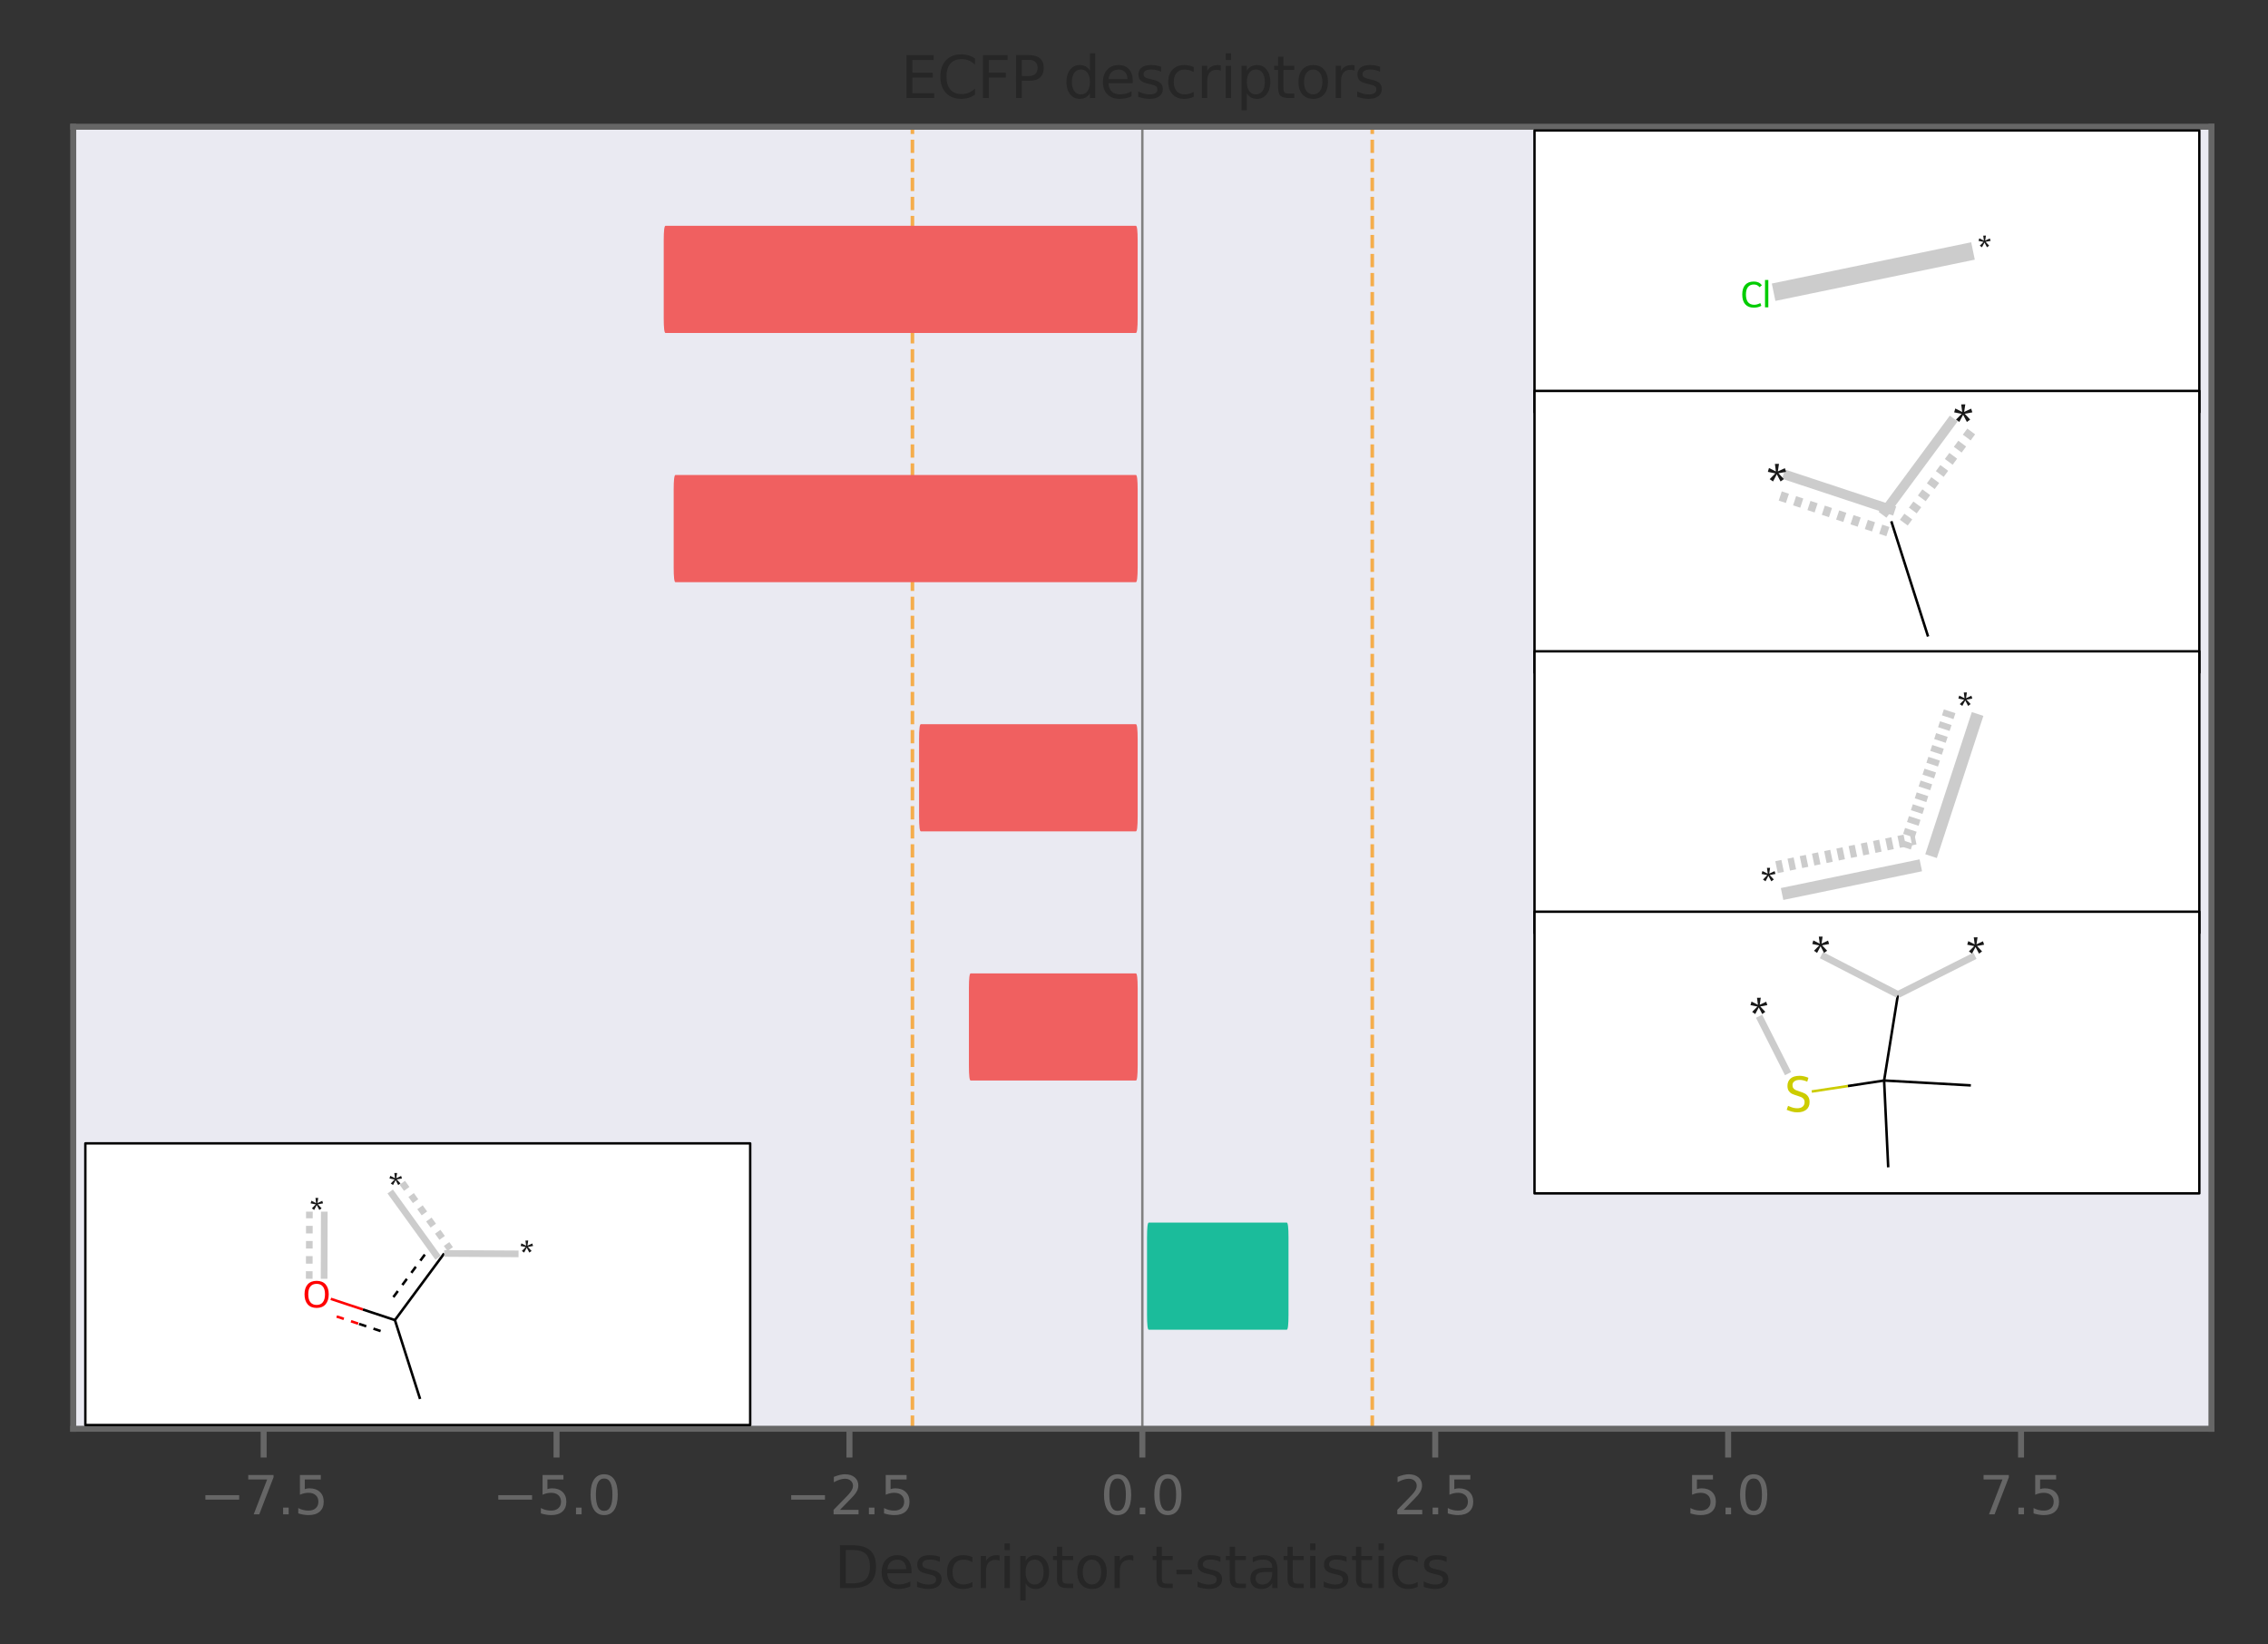 <?xml version="1.0" encoding="UTF-8" standalone="no"?>
<svg
   xmlns:dc="http://purl.org/dc/elements/1.1/"
   xmlns:cc="http://creativecommons.org/ns#"
   xmlns:rdf="http://www.w3.org/1999/02/22-rdf-syntax-ns#"
   xmlns:svg="http://www.w3.org/2000/svg"
   xmlns="http://www.w3.org/2000/svg"
   xmlns:xlink="http://www.w3.org/1999/xlink"
   xmlns:sodipodi="http://sodipodi.sourceforge.net/DTD/sodipodi-0.dtd"
   xmlns:inkscape="http://www.inkscape.org/namespaces/inkscape"
   height="343.263pt"
   version="1.1"
   viewBox="0 0 473.499 343.263"
   width="473.499pt"
   id="svg445"
   sodipodi:docname="ECFP.svg"
   inkscape:version="1.0.2 (1.0.2+r75+1)">
  <rect x="0" y="0" width="473.499" height="343.263" fill="#333333" stroke="none"/>
  <sodipodi:namedview
     pagecolor="#ffffff"
     bordercolor="#666666"
     borderopacity="1"
     objecttolerance="10"
     gridtolerance="10"
     guidetolerance="10"
     inkscape:pageopacity="0"
     inkscape:pageshadow="2"
     inkscape:window-width="1920"
     inkscape:window-height="1043"
     id="namedview447"
     showgrid="false"
     inkscape:zoom="1.6354167"
     inkscape:cx="308.38761"
     inkscape:cy="217.68431"
     inkscape:window-x="0"
     inkscape:window-y="0"
     inkscape:window-maximized="1"
     inkscape:current-layer="svg445" />
  <defs
     id="defs6"><style
   type="text/css"
   id="style4">*{stroke-linecap:butt;stroke-linejoin:round;}</style>




























































</defs>
  <g
     id="figure_1"
     transform="translate(-56.709,-16.737)">
    <g
       id="patch_1"
       transform="matrix(0.822,0,0,0.954,56.709,16.737)">
      <path
         d="M 0,360 H 576 V 0 H 0 Z"
         style="fill:none"
         id="path8" />
    </g>
    <g
       id="axes_1">
      <g
         id="patch_2">
        <path
           d="M 72,315 H 518.4 V 43.2 H 72 Z"
           style="fill:#eaeaf2"
           id="path11" />
      </g>
      <g
         id="line2d_1">
        <path
           clip-path="url(#pf4f5c7e594)"
           d="M 343.201,315 V 43.2"
           style="fill:none;stroke:#f5ad4c;stroke-width:0.75;stroke-dasharray:2.775, 1.2;stroke-dashoffset:0"
           id="path14" />
      </g>
      <g
         id="line2d_2">
        <path
           clip-path="url(#pf4f5c7e594)"
           d="M 247.199,315 V 43.2"
           style="fill:none;stroke:#f5ad4c;stroke-width:0.75;stroke-dasharray:2.775, 1.2;stroke-dashoffset:0"
           id="path17" />
      </g>
      <g
         id="matplotlib.axis_1">
        <g
           id="xtick_1">
          <g
             id="line2d_3">
            <defs
               id="defs21">
              <path
                 d="M 0,0 V 6"
                 id="m11c980f77c"
                 style="stroke:#666666;stroke-width:1.25" />
            </defs>
            <g
               id="g25">
              <use
                 style="fill:#666666;stroke:#666666;stroke-width:1.25"
                 x="111.752"
                 y="315"
                 xlink:href="#m11c980f77c"
                 id="use23"
                 width="100%"
                 height="100%" />
            </g>
          </g>
          <g
             id="text_1">
            <g
               style="fill:#666666"
               transform="matrix(0.11,0,0,-0.11,98.397,332.858)"
               id="g42">
              <defs
                 id="defs32">
                <path
                   d="M 678,2272 H 4684 V 1741 H 678 Z"
                   id="DejaVuSans-2212"
                   transform="scale(0.016)" />
                <path
                   d="M 525,4666 H 3525 V 4397 L 1831,0 H 1172 L 2766,4134 H 525 Z"
                   id="DejaVuSans-37"
                   transform="scale(0.016)" />
                <path
                   d="m 684,794 h 660 V 0 H 684 Z"
                   id="DejaVuSans-2e"
                   transform="scale(0.016)" />
                <path
                   d="M 691,4666 H 3169 V 4134 H 1269 V 2991 q 137,47 274,70 138,23 276,23 781,0 1237,-428 457,-428 457,-1159 Q 3513,744 3044,326 2575,-91 1722,-91 1428,-91 1123,-41 819,9 494,109 v 635 q 281,-153 581,-228 300,-75 634,-75 541,0 856,284 316,284 316,772 0,487 -316,771 -315,285 -856,285 -253,0 -505,-56 -251,-56 -513,-175 z"
                   id="DejaVuSans-35"
                   transform="scale(0.016)" />
              </defs>
              <use
                 xlink:href="#DejaVuSans-2212"
                 id="use34"
                 x="0"
                 y="0"
                 width="100%"
                 height="100%" />
              <use
                 x="83.789"
                 xlink:href="#DejaVuSans-37"
                 id="use36"
                 y="0"
                 width="100%"
                 height="100%" />
              <use
                 x="147.412"
                 xlink:href="#DejaVuSans-2e"
                 id="use38"
                 y="0"
                 width="100%"
                 height="100%" />
              <use
                 x="179.199"
                 xlink:href="#DejaVuSans-35"
                 id="use40"
                 y="0"
                 width="100%"
                 height="100%" />
            </g>
          </g>
        </g>
        <g
           id="xtick_2">
          <g
             id="line2d_4">
            <g
               id="g48">
              <use
                 style="fill:#666666;stroke:#666666;stroke-width:1.25"
                 x="172.901"
                 y="315"
                 xlink:href="#m11c980f77c"
                 id="use46"
                 width="100%"
                 height="100%" />
            </g>
          </g>
          <g
             id="text_2">
            <g
               style="fill:#666666"
               transform="matrix(0.11,0,0,-0.11,159.546,332.858)"
               id="g62">
              <defs
                 id="defs52">
                <path
                   d="m 2034,4250 q -487,0 -733,-480 -245,-479 -245,-1442 0,-959 245,-1439 246,-480 733,-480 491,0 736,480 246,480 246,1439 0,963 -246,1442 -245,480 -736,480 z m 0,500 q 785,0 1199,-621 414,-620 414,-1801 0,-1178 -414,-1799 -414,-620 -1199,-620 -784,0 -1198,620 -414,621 -414,1799 0,1181 414,1801 414,621 1198,621 z"
                   id="DejaVuSans-30"
                   transform="scale(0.016)" />
              </defs>
              <use
                 xlink:href="#DejaVuSans-2212"
                 id="use54"
                 x="0"
                 y="0"
                 width="100%"
                 height="100%" />
              <use
                 x="83.789"
                 xlink:href="#DejaVuSans-35"
                 id="use56"
                 y="0"
                 width="100%"
                 height="100%" />
              <use
                 x="147.412"
                 xlink:href="#DejaVuSans-2e"
                 id="use58"
                 y="0"
                 width="100%"
                 height="100%" />
              <use
                 x="179.199"
                 xlink:href="#DejaVuSans-30"
                 id="use60"
                 y="0"
                 width="100%"
                 height="100%" />
            </g>
          </g>
        </g>
        <g
           id="xtick_3">
          <g
             id="line2d_5">
            <g
               id="g68">
              <use
                 style="fill:#666666;stroke:#666666;stroke-width:1.25"
                 x="234.051"
                 y="315"
                 xlink:href="#m11c980f77c"
                 id="use66"
                 width="100%"
                 height="100%" />
            </g>
          </g>
          <g
             id="text_3">
            <g
               style="fill:#666666"
               transform="matrix(0.11,0,0,-0.11,220.695,332.858)"
               id="g82">
              <defs
                 id="defs72">
                <path
                   d="M 1228,531 H 3431 V 0 H 469 v 531 q 359,372 979,998 621,627 780,809 303,340 423,576 121,236 121,464 0,372 -261,606 -261,235 -680,235 -297,0 -627,-103 -329,-103 -704,-313 v 638 q 381,153 712,231 332,78 607,78 725,0 1156,-363 431,-362 431,-968 0,-288 -108,-546 -107,-257 -392,-607 -78,-91 -497,-524 Q 1991,1309 1228,531 Z"
                   id="DejaVuSans-32"
                   transform="scale(0.016)" />
              </defs>
              <use
                 xlink:href="#DejaVuSans-2212"
                 id="use74"
                 x="0"
                 y="0"
                 width="100%"
                 height="100%" />
              <use
                 x="83.789"
                 xlink:href="#DejaVuSans-32"
                 id="use76"
                 y="0"
                 width="100%"
                 height="100%" />
              <use
                 x="147.412"
                 xlink:href="#DejaVuSans-2e"
                 id="use78"
                 y="0"
                 width="100%"
                 height="100%" />
              <use
                 x="179.199"
                 xlink:href="#DejaVuSans-35"
                 id="use80"
                 y="0"
                 width="100%"
                 height="100%" />
            </g>
          </g>
        </g>
        <g
           id="xtick_4">
          <g
             id="line2d_6">
            <g
               id="g88">
              <use
                 style="fill:#666666;stroke:#666666;stroke-width:1.25"
                 x="295.2"
                 y="315"
                 xlink:href="#m11c980f77c"
                 id="use86"
                 width="100%"
                 height="100%" />
            </g>
          </g>
          <g
             id="text_4">
            <g
               style="fill:#666666"
               transform="matrix(0.11,0,0,-0.11,286.453,332.858)"
               id="g97">
              <use
                 xlink:href="#DejaVuSans-30"
                 id="use91"
                 x="0"
                 y="0"
                 width="100%"
                 height="100%" />
              <use
                 x="63.623"
                 xlink:href="#DejaVuSans-2e"
                 id="use93"
                 y="0"
                 width="100%"
                 height="100%" />
              <use
                 x="95.41"
                 xlink:href="#DejaVuSans-30"
                 id="use95"
                 y="0"
                 width="100%"
                 height="100%" />
            </g>
          </g>
        </g>
        <g
           id="xtick_5">
          <g
             id="line2d_7">
            <g
               id="g103">
              <use
                 style="fill:#666666;stroke:#666666;stroke-width:1.25"
                 x="356.349"
                 y="315"
                 xlink:href="#m11c980f77c"
                 id="use101"
                 width="100%"
                 height="100%" />
            </g>
          </g>
          <g
             id="text_5">
            <g
               style="fill:#666666"
               transform="matrix(0.11,0,0,-0.11,347.603,332.858)"
               id="g112">
              <use
                 xlink:href="#DejaVuSans-32"
                 id="use106"
                 x="0"
                 y="0"
                 width="100%"
                 height="100%" />
              <use
                 x="63.623"
                 xlink:href="#DejaVuSans-2e"
                 id="use108"
                 y="0"
                 width="100%"
                 height="100%" />
              <use
                 x="95.41"
                 xlink:href="#DejaVuSans-35"
                 id="use110"
                 y="0"
                 width="100%"
                 height="100%" />
            </g>
          </g>
        </g>
        <g
           id="xtick_6">
          <g
             id="line2d_8">
            <g
               id="g118">
              <use
                 style="fill:#666666;stroke:#666666;stroke-width:1.25"
                 x="417.499"
                 y="315"
                 xlink:href="#m11c980f77c"
                 id="use116"
                 width="100%"
                 height="100%" />
            </g>
          </g>
          <g
             id="text_6">
            <g
               style="fill:#666666"
               transform="matrix(0.11,0,0,-0.11,408.752,332.858)"
               id="g127">
              <use
                 xlink:href="#DejaVuSans-35"
                 id="use121"
                 x="0"
                 y="0"
                 width="100%"
                 height="100%" />
              <use
                 x="63.623"
                 xlink:href="#DejaVuSans-2e"
                 id="use123"
                 y="0"
                 width="100%"
                 height="100%" />
              <use
                 x="95.41"
                 xlink:href="#DejaVuSans-30"
                 id="use125"
                 y="0"
                 width="100%"
                 height="100%" />
            </g>
          </g>
        </g>
        <g
           id="xtick_7">
          <g
             id="line2d_9">
            <g
               id="g133">
              <use
                 style="fill:#666666;stroke:#666666;stroke-width:1.25"
                 x="478.648"
                 y="315"
                 xlink:href="#m11c980f77c"
                 id="use131"
                 width="100%"
                 height="100%" />
            </g>
          </g>
          <g
             id="text_7">
            <g
               style="fill:#666666"
               transform="matrix(0.11,0,0,-0.11,469.901,332.858)"
               id="g142">
              <use
                 xlink:href="#DejaVuSans-37"
                 id="use136"
                 x="0"
                 y="0"
                 width="100%"
                 height="100%" />
              <use
                 x="63.623"
                 xlink:href="#DejaVuSans-2e"
                 id="use138"
                 y="0"
                 width="100%"
                 height="100%" />
              <use
                 x="95.41"
                 xlink:href="#DejaVuSans-35"
                 id="use140"
                 y="0"
                 width="100%"
                 height="100%" />
            </g>
          </g>
        </g>
        <g
           id="text_8">
          <g
             style="fill:#262626"
             transform="matrix(0.12,0,0,-0.12,230.864,348.264)"
             id="g206">
            <defs
               id="defs158">
              <path
                 d="M 1259,4147 V 519 h 763 q 966,0 1414,437 448,438 448,1382 0,937 -448,1373 -448,436 -1414,436 z m -631,519 h 1297 q 1356,0 1990,-564 635,-564 635,-1764 Q 4550,1131 3912,565 3275,0 1925,0 H 628 Z"
                 id="DejaVuSans-44"
                 transform="scale(0.016)" />
              <path
                 d="M 3597,1894 V 1613 H 953 q 38,-594 358,-905 320,-311 892,-311 331,0 642,81 311,81 618,244 V 178 Q 3153,47 2828,-22 2503,-91 2169,-91 1331,-91 842,396 353,884 353,1716 q 0,859 464,1363 464,505 1252,505 706,0 1117,-455 411,-454 411,-1235 z m -575,169 q -6,471 -264,752 -258,282 -683,282 -481,0 -770,-272 -289,-272 -333,-766 z"
                 id="DejaVuSans-65"
                 transform="scale(0.016)" />
              <path
                 d="m 2834,3397 v -544 q -243,125 -506,187 -262,63 -544,63 -428,0 -642,-131 -214,-131 -214,-394 0,-200 153,-314 153,-114 616,-217 l 197,-44 q 612,-131 870,-370 258,-239 258,-667 0,-488 -386,-773 Q 2250,-91 1575,-91 1294,-91 989,-36 684,19 347,128 v 594 q 319,-166 628,-249 309,-82 613,-82 406,0 624,139 219,139 219,392 0,234 -158,359 -157,125 -692,241 l -200,47 q -534,112 -772,345 -237,233 -237,639 0,494 350,762 350,269 994,269 318,0 599,-47 282,-46 519,-140 z"
                 id="DejaVuSans-73"
                 transform="scale(0.016)" />
              <path
                 d="m 3122,3366 v -538 q -244,135 -489,202 -245,67 -495,67 -560,0 -870,-355 -309,-354 -309,-995 0,-641 309,-996 310,-354 870,-354 250,0 495,67 245,67 489,202 V 134 Q 2881,22 2623,-34 2366,-91 2075,-91 1284,-91 818,406 353,903 353,1747 q 0,856 470,1346 471,491 1290,491 265,0 518,-55 253,-54 491,-163 z"
                 id="DejaVuSans-63"
                 transform="scale(0.016)" />
              <path
                 d="m 2631,2963 q -97,56 -211,82 -114,27 -251,27 -488,0 -749,-317 -261,-317 -261,-911 V 0 H 581 v 3500 h 578 v -544 q 182,319 472,473 291,155 707,155 59,0 131,-8 72,-7 159,-23 z"
                 id="DejaVuSans-72"
                 transform="scale(0.016)" />
              <path
                 d="m 603,3500 h 575 V 0 H 603 Z m 0,1363 h 575 V 4134 H 603 Z"
                 id="DejaVuSans-69"
                 transform="scale(0.016)" />
              <path
                 d="M 1159,525 V -1331 H 581 v 4831 h 578 v -531 q 182,312 458,463 277,152 661,152 638,0 1036,-506 399,-506 399,-1331 0,-825 -399,-1332 -398,-506 -1036,-506 -384,0 -661,152 -276,152 -458,464 z m 1957,1222 q 0,634 -261,995 -261,361 -717,361 -457,0 -718,-361 -261,-361 -261,-995 0,-634 261,-995 261,-361 718,-361 456,0 717,361 261,361 261,995 z"
                 id="DejaVuSans-70"
                 transform="scale(0.016)" />
              <path
                 d="M 1172,4494 V 3500 H 2356 V 3053 H 1172 V 1153 q 0,-428 117,-550 117,-122 477,-122 h 590 V 0 H 1766 Q 1100,0 847,248 594,497 594,1153 V 3053 H 172 v 447 h 422 v 994 z"
                 id="DejaVuSans-74"
                 transform="scale(0.016)" />
              <path
                 d="m 1959,3097 q -462,0 -731,-361 -269,-361 -269,-989 0,-628 267,-989 268,-361 733,-361 460,0 728,362 269,363 269,988 0,622 -269,986 -268,364 -728,364 z m 0,487 q 750,0 1178,-488 429,-487 429,-1349 Q 3566,888 3137,398 2709,-91 1959,-91 1206,-91 779,398 353,888 353,1747 q 0,862 426,1349 427,488 1180,488 z"
                 id="DejaVuSans-6f"
                 transform="scale(0.016)" />
              <path
                 id="DejaVuSans-20"
                 transform="scale(0.016)"
                 d="" />
              <path
                 d="M 313,2009 H 1997 V 1497 H 313 Z"
                 id="DejaVuSans-2d"
                 transform="scale(0.016)" />
              <path
                 d="m 2194,1759 q -697,0 -966,-159 -269,-159 -269,-544 0,-306 202,-486 202,-179 548,-179 479,0 768,339 289,339 289,901 v 128 z m 1147,238 V 0 H 2766 V 531 Q 2569,213 2275,61 1981,-91 1556,-91 q -537,0 -855,302 -317,302 -317,808 0,590 395,890 396,300 1180,300 h 807 v 57 q 0,397 -261,614 -261,217 -733,217 -300,0 -585,-72 -284,-72 -546,-216 v 532 q 315,122 612,182 297,61 578,61 760,0 1135,-394 375,-393 375,-1193 z"
                 id="DejaVuSans-61"
                 transform="scale(0.016)" />
            </defs>
            <use
               xlink:href="#DejaVuSans-44"
               id="use160"
               x="0"
               y="0"
               width="100%"
               height="100%" />
            <use
               x="77.002"
               xlink:href="#DejaVuSans-65"
               id="use162"
               y="0"
               width="100%"
               height="100%" />
            <use
               x="138.525"
               xlink:href="#DejaVuSans-73"
               id="use164"
               y="0"
               width="100%"
               height="100%" />
            <use
               x="190.625"
               xlink:href="#DejaVuSans-63"
               id="use166"
               y="0"
               width="100%"
               height="100%" />
            <use
               x="245.605"
               xlink:href="#DejaVuSans-72"
               id="use168"
               y="0"
               width="100%"
               height="100%" />
            <use
               x="286.719"
               xlink:href="#DejaVuSans-69"
               id="use170"
               y="0"
               width="100%"
               height="100%" />
            <use
               x="314.502"
               xlink:href="#DejaVuSans-70"
               id="use172"
               y="0"
               width="100%"
               height="100%" />
            <use
               x="377.979"
               xlink:href="#DejaVuSans-74"
               id="use174"
               y="0"
               width="100%"
               height="100%" />
            <use
               x="417.188"
               xlink:href="#DejaVuSans-6f"
               id="use176"
               y="0"
               width="100%"
               height="100%" />
            <use
               x="478.369"
               xlink:href="#DejaVuSans-72"
               id="use178"
               y="0"
               width="100%"
               height="100%" />
            <use
               x="519.482"
               xlink:href="#DejaVuSans-20"
               id="use180"
               y="0"
               width="100%"
               height="100%" />
            <use
               x="551.27"
               xlink:href="#DejaVuSans-74"
               id="use182"
               y="0"
               width="100%"
               height="100%" />
            <use
               x="590.479"
               xlink:href="#DejaVuSans-2d"
               id="use184"
               y="0"
               width="100%"
               height="100%" />
            <use
               x="626.562"
               xlink:href="#DejaVuSans-73"
               id="use186"
               y="0"
               width="100%"
               height="100%" />
            <use
               x="678.662"
               xlink:href="#DejaVuSans-74"
               id="use188"
               y="0"
               width="100%"
               height="100%" />
            <use
               x="717.871"
               xlink:href="#DejaVuSans-61"
               id="use190"
               y="0"
               width="100%"
               height="100%" />
            <use
               x="779.15"
               xlink:href="#DejaVuSans-74"
               id="use192"
               y="0"
               width="100%"
               height="100%" />
            <use
               x="818.359"
               xlink:href="#DejaVuSans-69"
               id="use194"
               y="0"
               width="100%"
               height="100%" />
            <use
               x="846.143"
               xlink:href="#DejaVuSans-73"
               id="use196"
               y="0"
               width="100%"
               height="100%" />
            <use
               x="898.242"
               xlink:href="#DejaVuSans-74"
               id="use198"
               y="0"
               width="100%"
               height="100%" />
            <use
               x="937.451"
               xlink:href="#DejaVuSans-69"
               id="use200"
               y="0"
               width="100%"
               height="100%" />
            <use
               x="965.234"
               xlink:href="#DejaVuSans-63"
               id="use202"
               y="0"
               width="100%"
               height="100%" />
            <use
               x="1020.215"
               xlink:href="#DejaVuSans-73"
               id="use204"
               y="0"
               width="100%"
               height="100%" />
          </g>
        </g>
      </g>
      <g
         id="matplotlib.axis_2" />
      <g
         id="patch_3">
        <path
           clip-path="url(#pf4f5c7e594)"
           d="m 296.545,271.954 h 28.803 q 0.367,0 0.367,3.121 v 16.126 q 0,3.121 -0.367,3.121 h -28.803 q -0.367,0 -0.367,-3.121 v -16.126 q 0,-3.121 0.367,-3.121 z"
           style="fill:#1bbc9b"
           id="path211" />
      </g>
      <g
         id="patch_4">
        <path
           clip-path="url(#pf4f5c7e594)"
           d="m 259.358,219.935 h 34.497 q 0.367,0 0.367,3.121 v 16.126 q 0,3.121 -0.367,3.121 h -34.497 q -0.367,0 -0.367,-3.121 v -16.126 q 0,-3.121 0.367,-3.121 z"
           style="fill:#f06060"
           id="path214" />
      </g>
      <g
         id="patch_5">
        <path
           clip-path="url(#pf4f5c7e594)"
           d="m 248.952,167.916 h 44.903 q 0.367,0 0.367,3.121 v 16.126 q 0,3.121 -0.367,3.121 h -44.903 q -0.367,0 -0.367,-3.121 v -16.126 q 0,-3.121 0.367,-3.121 z"
           style="fill:#f06060"
           id="path217" />
      </g>
      <g
         id="patch_6">
        <path
           clip-path="url(#pf4f5c7e594)"
           d="m 197.722,115.897 h 96.133 q 0.367,0 0.367,3.121 v 16.126 q 0,3.121 -0.367,3.121 h -96.133 q -0.367,0 -0.367,-3.121 v -16.126 q 0,-3.121 0.367,-3.121 z"
           style="fill:#f06060"
           id="path220" />
      </g>
      <g
         id="patch_7">
        <path
           clip-path="url(#pf4f5c7e594)"
           d="m 195.644,63.878 h 98.211 q 0.367,0 0.367,3.121 v 16.126 q 0,3.121 -0.367,3.121 h -98.211 q -0.367,0 -0.367,-3.121 V 66.999 q 0,-3.121 0.367,-3.121 z"
           style="fill:#f06060"
           id="path223" />
      </g>
      <g
         id="line2d_10">
        <path
           clip-path="url(#pf4f5c7e594)"
           d="M 295.2,315 V 43.2"
           style="fill:none;stroke:#808080;stroke-width:0.5;stroke-linecap:round"
           id="path226" />
      </g>
      <g
         id="patch_8">
        <path
           d="M 72,315 V 43.2"
           style="fill:none;stroke:#666666;stroke-width:1.25;stroke-linecap:square;stroke-linejoin:miter"
           id="path229" />
      </g>
      <g
         id="patch_9">
        <path
           d="M 518.4,315 V 43.2"
           style="fill:none;stroke:#666666;stroke-width:1.25;stroke-linecap:square;stroke-linejoin:miter"
           id="path232" />
      </g>
      <g
         id="patch_10">
        <path
           d="M 72,315 H 518.4"
           style="fill:none;stroke:#666666;stroke-width:1.25;stroke-linecap:square;stroke-linejoin:miter"
           id="path235" />
      </g>
      <g
         id="patch_11">
        <path
           d="M 72,43.2 H 518.4"
           style="fill:none;stroke:#666666;stroke-width:1.25;stroke-linecap:square;stroke-linejoin:miter"
           id="path238" />
      </g>
      <g
         id="text_9">
        <g
           style="fill:#262626"
           transform="matrix(0.12,0,0,-0.12,301.315,78.373)"
           id="g243">
          <use
             xlink:href="#DejaVuSans-20"
             id="use241"
             x="0"
             y="0"
             width="100%"
             height="100%" />
        </g>
      </g>
      <g
         id="text_10">
        <g
           style="fill:#262626"
           transform="matrix(0.12,0,0,-0.12,301.315,130.392)"
           id="g248">
          <use
             xlink:href="#DejaVuSans-20"
             id="use246"
             x="0"
             y="0"
             width="100%"
             height="100%" />
        </g>
      </g>
      <g
         id="text_11">
        <g
           style="fill:#262626"
           transform="matrix(0.12,0,0,-0.12,301.315,182.411)"
           id="g253">
          <use
             xlink:href="#DejaVuSans-20"
             id="use251"
             x="0"
             y="0"
             width="100%"
             height="100%" />
        </g>
      </g>
      <g
         id="text_12">
        <g
           style="fill:#262626"
           transform="matrix(0.12,0,0,-0.12,301.315,234.43)"
           id="g258">
          <use
             xlink:href="#DejaVuSans-20"
             id="use256"
             x="0"
             y="0"
             width="100%"
             height="100%" />
        </g>
      </g>
      <g
         id="text_13">
        <g
           style="fill:#262626"
           transform="matrix(0.12,0,0,-0.12,285.271,286.45)"
           id="g263">
          <use
             xlink:href="#DejaVuSans-20"
             id="use261"
             x="0"
             y="0"
             width="100%"
             height="100%" />
        </g>
      </g>
      <g
         id="patch_12"
         transform="translate(-63,3)">
        <path
           d="m 440.072,99.78 h 138.8 v -58.8 h -138.8 z"
           style="fill:#ffffff;stroke:#000000;stroke-width:0.5;stroke-linejoin:miter"
           id="path266" />
      </g>
      <g
         id="g1288"
         transform="matrix(0.188,0,0,0.188,418.347,54.63)">
        <rect
           height="200"
           style="fill:#ffffff;stroke:none"
           width="300"
           x="0"
           y="0"
           id="rect269"> </rect>
        <path
           class="bond-0 atom-0 atom-1"
           d="M 267.396,77.113 45.976,122.924"
           style="fill:none;fill-rule:evenodd;stroke:#cccccc;stroke-width:19.7px;stroke-linecap:butt;stroke-linejoin:miter;stroke-opacity:1"
           id="path271" />
        <path
           class="atom-0"
           d="m 274.934,71.289 4.16,-4.24 -5.52,-1.12 0.84,-2.84 5.08,2.56 -0.72,-5.56 3,-0.04 -0.84,5.56 5.16,-2.4 0.88,2.72 -5.6,1.04 4,4.28 -2.44,1.76 -2.76,-5.28 -2.8,5.28 -2.44,-1.72"
           fill="#191919"
           id="path273" />
        <path
           class="atom-1"
           d="m 11.167,125.495 q 0,-7.04 3.28,-10.72 3.32,-3.72 9.6,-3.72 5.84,0 8.96,4.12 l -2.64,2.16 q -2.28,-3 -6.32,-3 -4.28,0 -6.56,2.88 -2.24,2.84 -2.24,8.28 0,5.6 2.32,8.48 2.36,2.88 6.92,2.88 3.12,0 6.76,-1.88 l 1.12,3 q -1.48,0.96 -3.72,1.52 -2.24,0.56 -4.72,0.56 -6.16,0 -9.48,-3.76 -3.28,-3.76 -3.28,-10.8"
           fill="#00cc00"
           id="path275" />
        <path
           class="atom-1"
           d="m 36.447,109.335 h 3.68 v 30.36 h -3.68 v -30.36"
           fill="#00cc00"
           id="path277" />
      </g>
      <g
         id="patch_13"
         transform="translate(-63,3)">
        <path
           d="m 440.072,154.14 h 138.8 v -58.8 h -138.8 z"
           style="fill:#ffffff;stroke:#000000;stroke-width:0.5;stroke-linejoin:miter"
           id="path282" />
      </g>
      <g
         id="g1315"
         transform="matrix(0.263,0,0,0.263,407.688,99.401)">
        <rect
           height="200"
           style="fill:#ffffff;stroke:none"
           width="300"
           x="0"
           y="0"
           id="rect285"> </rect>
        <path
           class="bond-0 atom-0 atom-1"
           d="M 196.011,190.909 166.827,99.444"
           style="fill:none;fill-rule:evenodd;stroke:#000000;stroke-width:2px;stroke-linecap:butt;stroke-linejoin:miter;stroke-opacity:1"
           id="path287" />
        <path
           class="bond-1 atom-1 atom-2"
           d="M 169.539,91.247 81.292,62.055"
           style="fill:none;fill-rule:evenodd;stroke:#cccccc;stroke-width:7.7px;stroke-linecap:butt;stroke-linejoin:miter;stroke-opacity:1"
           id="path289" />
        <path
           class="bond-1 atom-1 atom-2"
           d="M 164.115,107.641 75.869,78.45"
           style="fill:none;fill-rule:evenodd;stroke:#cccccc;stroke-width:7.7px;stroke-linecap:butt;stroke-linejoin:miter;stroke-dasharray:6, 6;stroke-opacity:1"
           id="path291" />
        <path
           class="bond-2 atom-3 atom-1"
           d="M 216.377,17.893 159.884,94.311"
           style="fill:none;fill-rule:evenodd;stroke:#cccccc;stroke-width:7.7px;stroke-linecap:butt;stroke-linejoin:miter;stroke-opacity:1"
           id="path293" />
        <path
           class="bond-2 atom-3 atom-1"
           d="M 230.263,28.158 173.77,104.577"
           style="fill:none;fill-rule:evenodd;stroke:#cccccc;stroke-width:7.7px;stroke-linecap:butt;stroke-linejoin:miter;stroke-dasharray:6, 6;stroke-opacity:1"
           id="path295" />
        <path
           class="atom-2"
           d="m 70.289,66.005 4.49,-4.576 -5.958,-1.209 0.907,-3.065 5.483,2.763 -0.777,-6.001 3.238,-0.043 -0.906,6.001 5.569,-2.59 0.95,2.936 -6.044,1.123 4.317,4.619 -2.633,1.899 -2.979,-5.699 -3.022,5.699 -2.633,-1.856"
           fill="#191919"
           id="path297" />
        <path
           class="atom-3"
           d="m 218.184,18.767 4.49,-4.576 -5.958,-1.209 0.907,-3.065 5.482,2.763 -0.777,-6.001 3.238,-0.043 -0.906,6.001 5.569,-2.59 0.949,2.936 -6.044,1.123 4.318,4.619 -2.634,1.899 -2.979,-5.699 -3.022,5.699 -2.633,-1.856"
           fill="#191919"
           id="path299" />
      </g>
      <g
         id="patch_14"
         transform="translate(-63,3)">
        <path
           d="m 440.072,208.5 h 138.8 v -58.8 h -138.8 z"
           style="fill:#ffffff;stroke:#000000;stroke-width:0.5;stroke-linejoin:miter"
           id="path304" />
      </g>
      <g
         id="g1339"
         transform="matrix(0.217,0,0,0.217,413.926,159.6)">
        <rect
           height="200"
           style="fill:#ffffff;stroke:none"
           width="300"
           x="0"
           y="0"
           id="rect307"> </rect>
        <path
           class="bond-0 atom-0 atom-1"
           d="M 68.368,201.668 201.836,174.061"
           style="fill:none;fill-rule:evenodd;stroke:#cccccc;stroke-width:11.7px;stroke-linecap:butt;stroke-linejoin:miter;stroke-opacity:1"
           id="path309" />
        <path
           class="bond-0 atom-0 atom-1"
           d="M 63.029,175.859 196.498,148.253"
           style="fill:none;fill-rule:evenodd;stroke:#cccccc;stroke-width:11.7px;stroke-linecap:butt;stroke-linejoin:miter;stroke-dasharray:6, 6;stroke-opacity:1"
           id="path311" />
        <path
           class="bond-1 atom-1 atom-2"
           d="M 211.69,165.258 256.471,28.494"
           style="fill:none;fill-rule:evenodd;stroke:#cccccc;stroke-width:11.7px;stroke-linecap:butt;stroke-linejoin:miter;stroke-opacity:1"
           id="path313" />
        <path
           class="bond-1 atom-1 atom-2"
           d="M 186.644,157.056 231.425,20.293"
           style="fill:none;fill-rule:evenodd;stroke:#cccccc;stroke-width:11.7px;stroke-linecap:butt;stroke-linejoin:miter;stroke-dasharray:6, 6;stroke-opacity:1"
           id="path315" />
        <path
           class="atom-0"
           d="m 49.986,187.749 4.16,-4.24 -5.52,-1.12 0.84,-2.84 5.08,2.56 -0.72,-5.56 3,-0.04 -0.84,5.56 5.16,-2.4 0.88,2.72 -5.6,1.04 4,4.28 -2.44,1.76 -2.76,-5.28 -2.8,5.28 -2.44,-1.72"
           fill="#191919"
           id="path317" />
        <path
           class="atom-2"
           d="m 239.334,19.017 4.16,-4.24 -5.52,-1.12 0.84,-2.84 5.08,2.56 -0.72,-5.56 3,-0.04 -0.84,5.56 5.16,-2.4 0.88,2.72 -5.6,1.04 4,4.28 -2.44,1.76 -2.76,-5.28 -2.8,5.28 -2.44,-1.72"
           fill="#191919"
           id="path319" />
      </g>
      <g
         id="patch_15"
         transform="translate(-63,3)">
        <path
           d="m 440.072,262.86 h 138.8 v -58.8 h -138.8 z"
           style="fill:#ffffff;stroke:#000000;stroke-width:0.5;stroke-linejoin:miter"
           id="path324" />
      </g>
      <g
         id="g1381"
         transform="matrix(0.263,0,0,0.263,407.097,210.21)">
        <rect
           height="200"
           style="fill:#ffffff;stroke:none"
           width="300"
           x="0"
           y="0"
           id="rect327"> </rect>
        <path
           class="bond-0 atom-0 atom-1"
           d="M 64.109,70.988 87.121,116.552"
           style="fill:none;fill-rule:evenodd;stroke:#cccccc;stroke-width:5.5px;stroke-linecap:butt;stroke-linejoin:miter;stroke-opacity:1"
           id="path329" />
        <path
           class="bond-1 atom-1 atom-2"
           d="m 105.926,130.748 28.722,-4.368"
           style="fill:none;fill-rule:evenodd;stroke:#cccc00;stroke-width:2px;stroke-linecap:butt;stroke-linejoin:miter;stroke-opacity:1"
           id="path331" />
        <path
           class="bond-1 atom-1 atom-2"
           d="m 134.648,126.38 28.722,-4.369"
           style="fill:none;fill-rule:evenodd;stroke:#000000;stroke-width:2px;stroke-linecap:butt;stroke-linejoin:miter;stroke-opacity:1"
           id="path333" />
        <path
           class="bond-2 atom-2 atom-3"
           d="m 163.37,122.011 3.257,68.898"
           style="fill:none;fill-rule:evenodd;stroke:#000000;stroke-width:2px;stroke-linecap:butt;stroke-linejoin:miter;stroke-opacity:1"
           id="path335" />
        <path
           class="bond-3 atom-2 atom-4"
           d="m 163.37,122.011 68.856,3.865"
           style="fill:none;fill-rule:evenodd;stroke:#000000;stroke-width:2px;stroke-linecap:butt;stroke-linejoin:miter;stroke-opacity:1"
           id="path337" />
        <path
           class="bond-4 atom-2 atom-5"
           d="M 163.37,122.011 174.344,53.789"
           style="fill:none;fill-rule:evenodd;stroke:#000000;stroke-width:2px;stroke-linecap:butt;stroke-linejoin:miter;stroke-opacity:1"
           id="path339" />
        <path
           class="bond-5 atom-5 atom-6"
           d="M 174.344,53.789 235.467,23.016"
           style="fill:none;fill-rule:evenodd;stroke:#cccccc;stroke-width:5.5px;stroke-linecap:butt;stroke-linejoin:miter;stroke-opacity:1"
           id="path341" />
        <path
           class="bond-6 atom-5 atom-7"
           d="M 174.344,53.789 113.59,22.462"
           style="fill:none;fill-rule:evenodd;stroke:#cccccc;stroke-width:5.5px;stroke-linecap:butt;stroke-linejoin:miter;stroke-opacity:1"
           id="path343" />
        <path
           class="atom-0"
           d="m 58.624,67.54 4.16,-4.24 -5.52,-1.12 0.84,-2.84 5.08,2.56 -0.72,-5.56 3,-0.04 -0.84,5.56 5.16,-2.4 0.88,2.72 -5.6,1.04 4,4.28 -2.44,1.76 -2.76,-5.28 -2.8,5.28 -2.44,-1.72"
           fill="#191919"
           id="path345" />
        <path
           class="atom-1"
           d="m 87.12,142.112 q 0.32,0.12 1.64,0.68 1.32,0.56 2.76,0.92 1.48,0.32 2.92,0.32 2.68,0 4.24,-1.28 1.56,-1.32 1.56,-3.6 0,-1.56 -0.8,-2.52 -0.76,-0.96 -1.96,-1.48 -1.2,-0.52 -3.2,-1.12 -2.52,-0.76 -4.04,-1.48 -1.48,-0.72 -2.56,-2.24 -1.04,-1.52 -1.04,-4.08 0,-3.56 2.4,-5.76 2.44,-2.2 7.24,-2.2 3.28,0 7,1.56 l -0.92,3.08 q -3.4,-1.4 -5.96,-1.4 -2.76,0 -4.28,1.16 -1.52,1.12 -1.48,3.08 0,1.52 0.76,2.44 0.8,0.92 1.92,1.44 1.16,0.52 3.08,1.12 2.56,0.8 4.08,1.6 1.52,0.8 2.6,2.44 1.12,1.6 1.12,4.36 0,3.92 -2.64,6.04 -2.6,2.08 -6.96,2.08 -2.52,0 -4.44,-0.56 -1.88,-0.52 -4.12,-1.44 l 1.08,-3.16"
           fill="#cccc00"
           id="path347" />
        <path
           class="atom-6"
           d="m 230.696,19.57 4.16,-4.24 -5.52,-1.12 0.84,-2.84 5.08,2.56 -0.72,-5.56 3,-0.04 -0.84,5.56 5.16,-2.4 0.88,2.72 -5.6,1.04 4,4.28 -2.44,1.76 -2.76,-5.28 -2.8,5.28 -2.44,-1.72"
           fill="#191919"
           id="path349" />
        <path
           class="atom-7"
           d="m 107.699,19.017 4.16,-4.24 -5.52,-1.12 0.84,-2.84 5.08,2.56 -0.72,-5.56 3,-0.04 -0.84,5.56 5.16,-2.4 0.88,2.72 -5.6,1.04 4,4.28 -2.44,1.76 -2.76,-5.28 -2.8,5.28 -2.44,-1.72"
           fill="#191919"
           id="path351" />
      </g>
      <g
         id="patch_16"
         transform="translate(63,-3)">
        <path
           d="m 11.528,317.22 h 138.8 v -58.8 h -138.8 z"
           style="fill:#ffffff;stroke:#000000;stroke-width:0.5;stroke-linejoin:miter"
           id="path356" />
      </g>
      <g
         id="g1435"
         transform="matrix(0.263,0,0,0.263,104.553,258.57)">
        <rect
           height="200"
           style="fill:#ffffff;stroke:none"
           width="300"
           x="0"
           y="0"
           id="rect359"> </rect>
        <path
           class="bond-0 atom-0 atom-1"
           d="M 151.556,190.909 131.576,128.29"
           style="fill:none;fill-rule:evenodd;stroke:#000000;stroke-width:2px;stroke-linecap:butt;stroke-linejoin:miter;stroke-opacity:1"
           id="path361" />
        <path
           class="bond-1 atom-1 atom-2"
           d="m 131.576,128.29 -25.452,-8.42"
           style="fill:none;fill-rule:evenodd;stroke:#000000;stroke-width:2px;stroke-linecap:butt;stroke-linejoin:miter;stroke-opacity:1"
           id="path363" />
        <path
           class="bond-1 atom-1 atom-2"
           d="M 106.124,119.87 80.672,111.451"
           style="fill:none;fill-rule:evenodd;stroke:#ff0000;stroke-width:2px;stroke-linecap:butt;stroke-linejoin:miter;stroke-opacity:1"
           id="path365" />
        <path
           class="bond-1 atom-1 atom-2"
           d="m 120.227,136.988 -17.816,-5.893"
           style="fill:none;fill-rule:evenodd;stroke:#000000;stroke-width:2px;stroke-linecap:butt;stroke-linejoin:miter;stroke-dasharray:6, 6;stroke-opacity:1"
           id="path367" />
        <path
           class="bond-1 atom-1 atom-2"
           d="M 102.411,131.095 84.594,125.201"
           style="fill:none;fill-rule:evenodd;stroke:#ff0000;stroke-width:2px;stroke-linecap:butt;stroke-linejoin:miter;stroke-dasharray:6, 6;stroke-opacity:1"
           id="path369" />
        <path
           class="bond-5 atom-5 atom-1"
           d="M 170.682,75.391 131.576,128.29"
           style="fill:none;fill-rule:evenodd;stroke:#000000;stroke-width:2px;stroke-linecap:butt;stroke-linejoin:miter;stroke-opacity:1"
           id="path371" />
        <path
           class="bond-5 atom-5 atom-1"
           d="M 155.309,76.298 127.935,113.327"
           style="fill:none;fill-rule:evenodd;stroke:#000000;stroke-width:2px;stroke-linecap:butt;stroke-linejoin:miter;stroke-dasharray:6, 6;stroke-opacity:1"
           id="path373" />
        <path
           class="bond-2 atom-2 atom-3"
           d="M 75.372,95.522 75.511,42.237"
           style="fill:none;fill-rule:evenodd;stroke:#cccccc;stroke-width:5.3px;stroke-linecap:butt;stroke-linejoin:miter;stroke-opacity:1"
           id="path375" />
        <path
           class="bond-2 atom-2 atom-3"
           d="M 63.55,95.491 63.688,42.207"
           style="fill:none;fill-rule:evenodd;stroke:#cccccc;stroke-width:5.3px;stroke-linecap:butt;stroke-linejoin:miter;stroke-dasharray:6, 6;stroke-opacity:1"
           id="path377" />
        <path
           class="bond-3 atom-4 atom-5"
           d="m 127.846,26.218 38.045,52.636"
           style="fill:none;fill-rule:evenodd;stroke:#cccccc;stroke-width:5.3px;stroke-linecap:butt;stroke-linejoin:miter;stroke-opacity:1"
           id="path379" />
        <path
           class="bond-3 atom-4 atom-5"
           d="m 137.428,19.292 38.044,52.636"
           style="fill:none;fill-rule:evenodd;stroke:#cccccc;stroke-width:5.3px;stroke-linecap:butt;stroke-linejoin:miter;stroke-dasharray:6, 6;stroke-opacity:1"
           id="path381" />
        <path
           class="bond-4 atom-5 atom-6"
           d="m 170.682,75.391 59.023,0.343"
           style="fill:none;fill-rule:evenodd;stroke:#cccccc;stroke-width:5.3px;stroke-linecap:butt;stroke-linejoin:miter;stroke-opacity:1"
           id="path383" />
        <path
           class="atom-2"
           d="m 59.824,107.791 q 0,-5.024 2.483,-7.832 2.483,-2.808 7.123,-2.808 4.64,0 7.123,2.808 2.483,2.808 2.483,7.832 0,5.084 -2.512,7.98 -2.512,2.867 -7.093,2.867 -4.611,0 -7.123,-2.867 -2.483,-2.867 -2.483,-7.98 m 9.606,8.483 q 3.192,0 4.906,-2.128 1.744,-2.158 1.744,-6.355 0,-4.108 -1.744,-6.177 -1.714,-2.099 -4.906,-2.099 -3.192,0 -4.936,2.069 -1.714,2.069 -1.714,6.207 0,4.227 1.714,6.355 1.744,2.128 4.936,2.128"
           fill="#ff0000"
           id="path385" />
        <path
           class="atom-3"
           d="m 65.654,39.612 3.074,-3.133 -4.079,-0.828 0.621,-2.098 3.754,1.891 -0.532,-4.108 2.217,-0.03 -0.621,4.108 3.813,-1.773 0.65,2.01 -4.138,0.768 2.956,3.163 -1.803,1.3 -2.039,-3.901 -2.069,3.901 -1.803,-1.271"
           fill="#191919"
           id="path387" />
        <path
           class="atom-4"
           d="m 128.274,19.842 3.074,-3.133 -4.079,-0.828 0.62,-2.099 3.754,1.892 -0.532,-4.108 2.217,-0.03 -0.621,4.108 3.813,-1.773 0.65,2.01 -4.138,0.768 2.956,3.163 -1.803,1.3 -2.039,-3.901 -2.069,3.901 -1.803,-1.271"
           fill="#191919"
           id="path389" />
        <path
           class="atom-6"
           d="m 232.35,73.437 3.074,-3.133 -4.079,-0.828 0.621,-2.099 3.754,1.892 -0.532,-4.108 2.216,-0.029 -0.62,4.108 3.812,-1.773 0.651,2.01 -4.138,0.768 2.955,3.163 -1.803,1.3 -2.039,-3.901 -2.069,3.901 -1.803,-1.271"
           fill="#191919"
           id="path391" />
      </g>
      <g
         id="text_14">
        <g
           style="fill:#262626"
           transform="matrix(0.12,0,0,-0.12,244.76,37.2)"
           id="g435">
          <defs
             id="defs401">
            <path
               d="M 628,4666 H 3578 V 4134 H 1259 V 2753 H 3481 V 2222 H 1259 V 531 H 3634 V 0 H 628 Z"
               id="DejaVuSans-45"
               transform="scale(0.016)" />
            <path
               d="m 4122,4306 v -665 q -319,297 -680,443 -361,147 -767,147 -800,0 -1225,-489 -425,-489 -425,-1414 0,-922 425,-1411 425,-489 1225,-489 406,0 767,147 361,147 680,444 V 359 Q 3791,134 3420,21 3050,-91 2638,-91 1578,-91 968,557 359,1206 359,2328 q 0,1125 609,1773 610,649 1670,649 418,0 788,-111 371,-111 696,-333 z"
               id="DejaVuSans-43"
               transform="scale(0.016)" />
            <path
               d="M 628,4666 H 3309 V 4134 H 1259 V 2759 H 3109 V 2228 H 1259 V 0 H 628 Z"
               id="DejaVuSans-46"
               transform="scale(0.016)" />
            <path
               d="M 1259,4147 V 2394 h 794 q 441,0 681,228 241,228 241,650 0,419 -241,647 -240,228 -681,228 z m -631,519 h 1425 q 785,0 1186,-355 402,-355 402,-1039 0,-691 -402,-1044 -401,-353 -1186,-353 H 1259 V 0 H 628 Z"
               id="DejaVuSans-50"
               transform="scale(0.016)" />
            <path
               d="m 2906,2969 v 1894 h 575 V 0 H 2906 V 525 Q 2725,213 2448,61 2172,-91 1784,-91 1150,-91 751,415 353,922 353,1747 q 0,825 398,1331 399,506 1033,506 388,0 664,-152 277,-151 458,-463 z M 947,1747 q 0,-634 261,-995 261,-361 717,-361 456,0 718,361 263,361 263,995 0,634 -263,995 -262,361 -718,361 -456,0 -717,-361 -261,-361 -261,-995 z"
               id="DejaVuSans-64"
               transform="scale(0.016)" />
          </defs>
          <use
             xlink:href="#DejaVuSans-45"
             id="use403"
             x="0"
             y="0"
             width="100%"
             height="100%" />
          <use
             x="63.184"
             xlink:href="#DejaVuSans-43"
             id="use405"
             y="0"
             width="100%"
             height="100%" />
          <use
             x="133.008"
             xlink:href="#DejaVuSans-46"
             id="use407"
             y="0"
             width="100%"
             height="100%" />
          <use
             x="190.527"
             xlink:href="#DejaVuSans-50"
             id="use409"
             y="0"
             width="100%"
             height="100%" />
          <use
             x="250.83"
             xlink:href="#DejaVuSans-20"
             id="use411"
             y="0"
             width="100%"
             height="100%" />
          <use
             x="282.617"
             xlink:href="#DejaVuSans-64"
             id="use413"
             y="0"
             width="100%"
             height="100%" />
          <use
             x="346.094"
             xlink:href="#DejaVuSans-65"
             id="use415"
             y="0"
             width="100%"
             height="100%" />
          <use
             x="407.617"
             xlink:href="#DejaVuSans-73"
             id="use417"
             y="0"
             width="100%"
             height="100%" />
          <use
             x="459.717"
             xlink:href="#DejaVuSans-63"
             id="use419"
             y="0"
             width="100%"
             height="100%" />
          <use
             x="514.697"
             xlink:href="#DejaVuSans-72"
             id="use421"
             y="0"
             width="100%"
             height="100%" />
          <use
             x="555.811"
             xlink:href="#DejaVuSans-69"
             id="use423"
             y="0"
             width="100%"
             height="100%" />
          <use
             x="583.594"
             xlink:href="#DejaVuSans-70"
             id="use425"
             y="0"
             width="100%"
             height="100%" />
          <use
             x="647.07"
             xlink:href="#DejaVuSans-74"
             id="use427"
             y="0"
             width="100%"
             height="100%" />
          <use
             x="686.279"
             xlink:href="#DejaVuSans-6f"
             id="use429"
             y="0"
             width="100%"
             height="100%" />
          <use
             x="747.461"
             xlink:href="#DejaVuSans-72"
             id="use431"
             y="0"
             width="100%"
             height="100%" />
          <use
             x="788.574"
             xlink:href="#DejaVuSans-73"
             id="use433"
             y="0"
             width="100%"
             height="100%" />
        </g>
      </g>
    </g>
  </g>
  <defs
     id="defs443">
    <clipPath
       id="pf4f5c7e594">
      <rect
         height="271.8"
         width="446.4"
         x="72"
         y="43.2"
         id="rect440" />
    </clipPath>
  </defs>
</svg>
